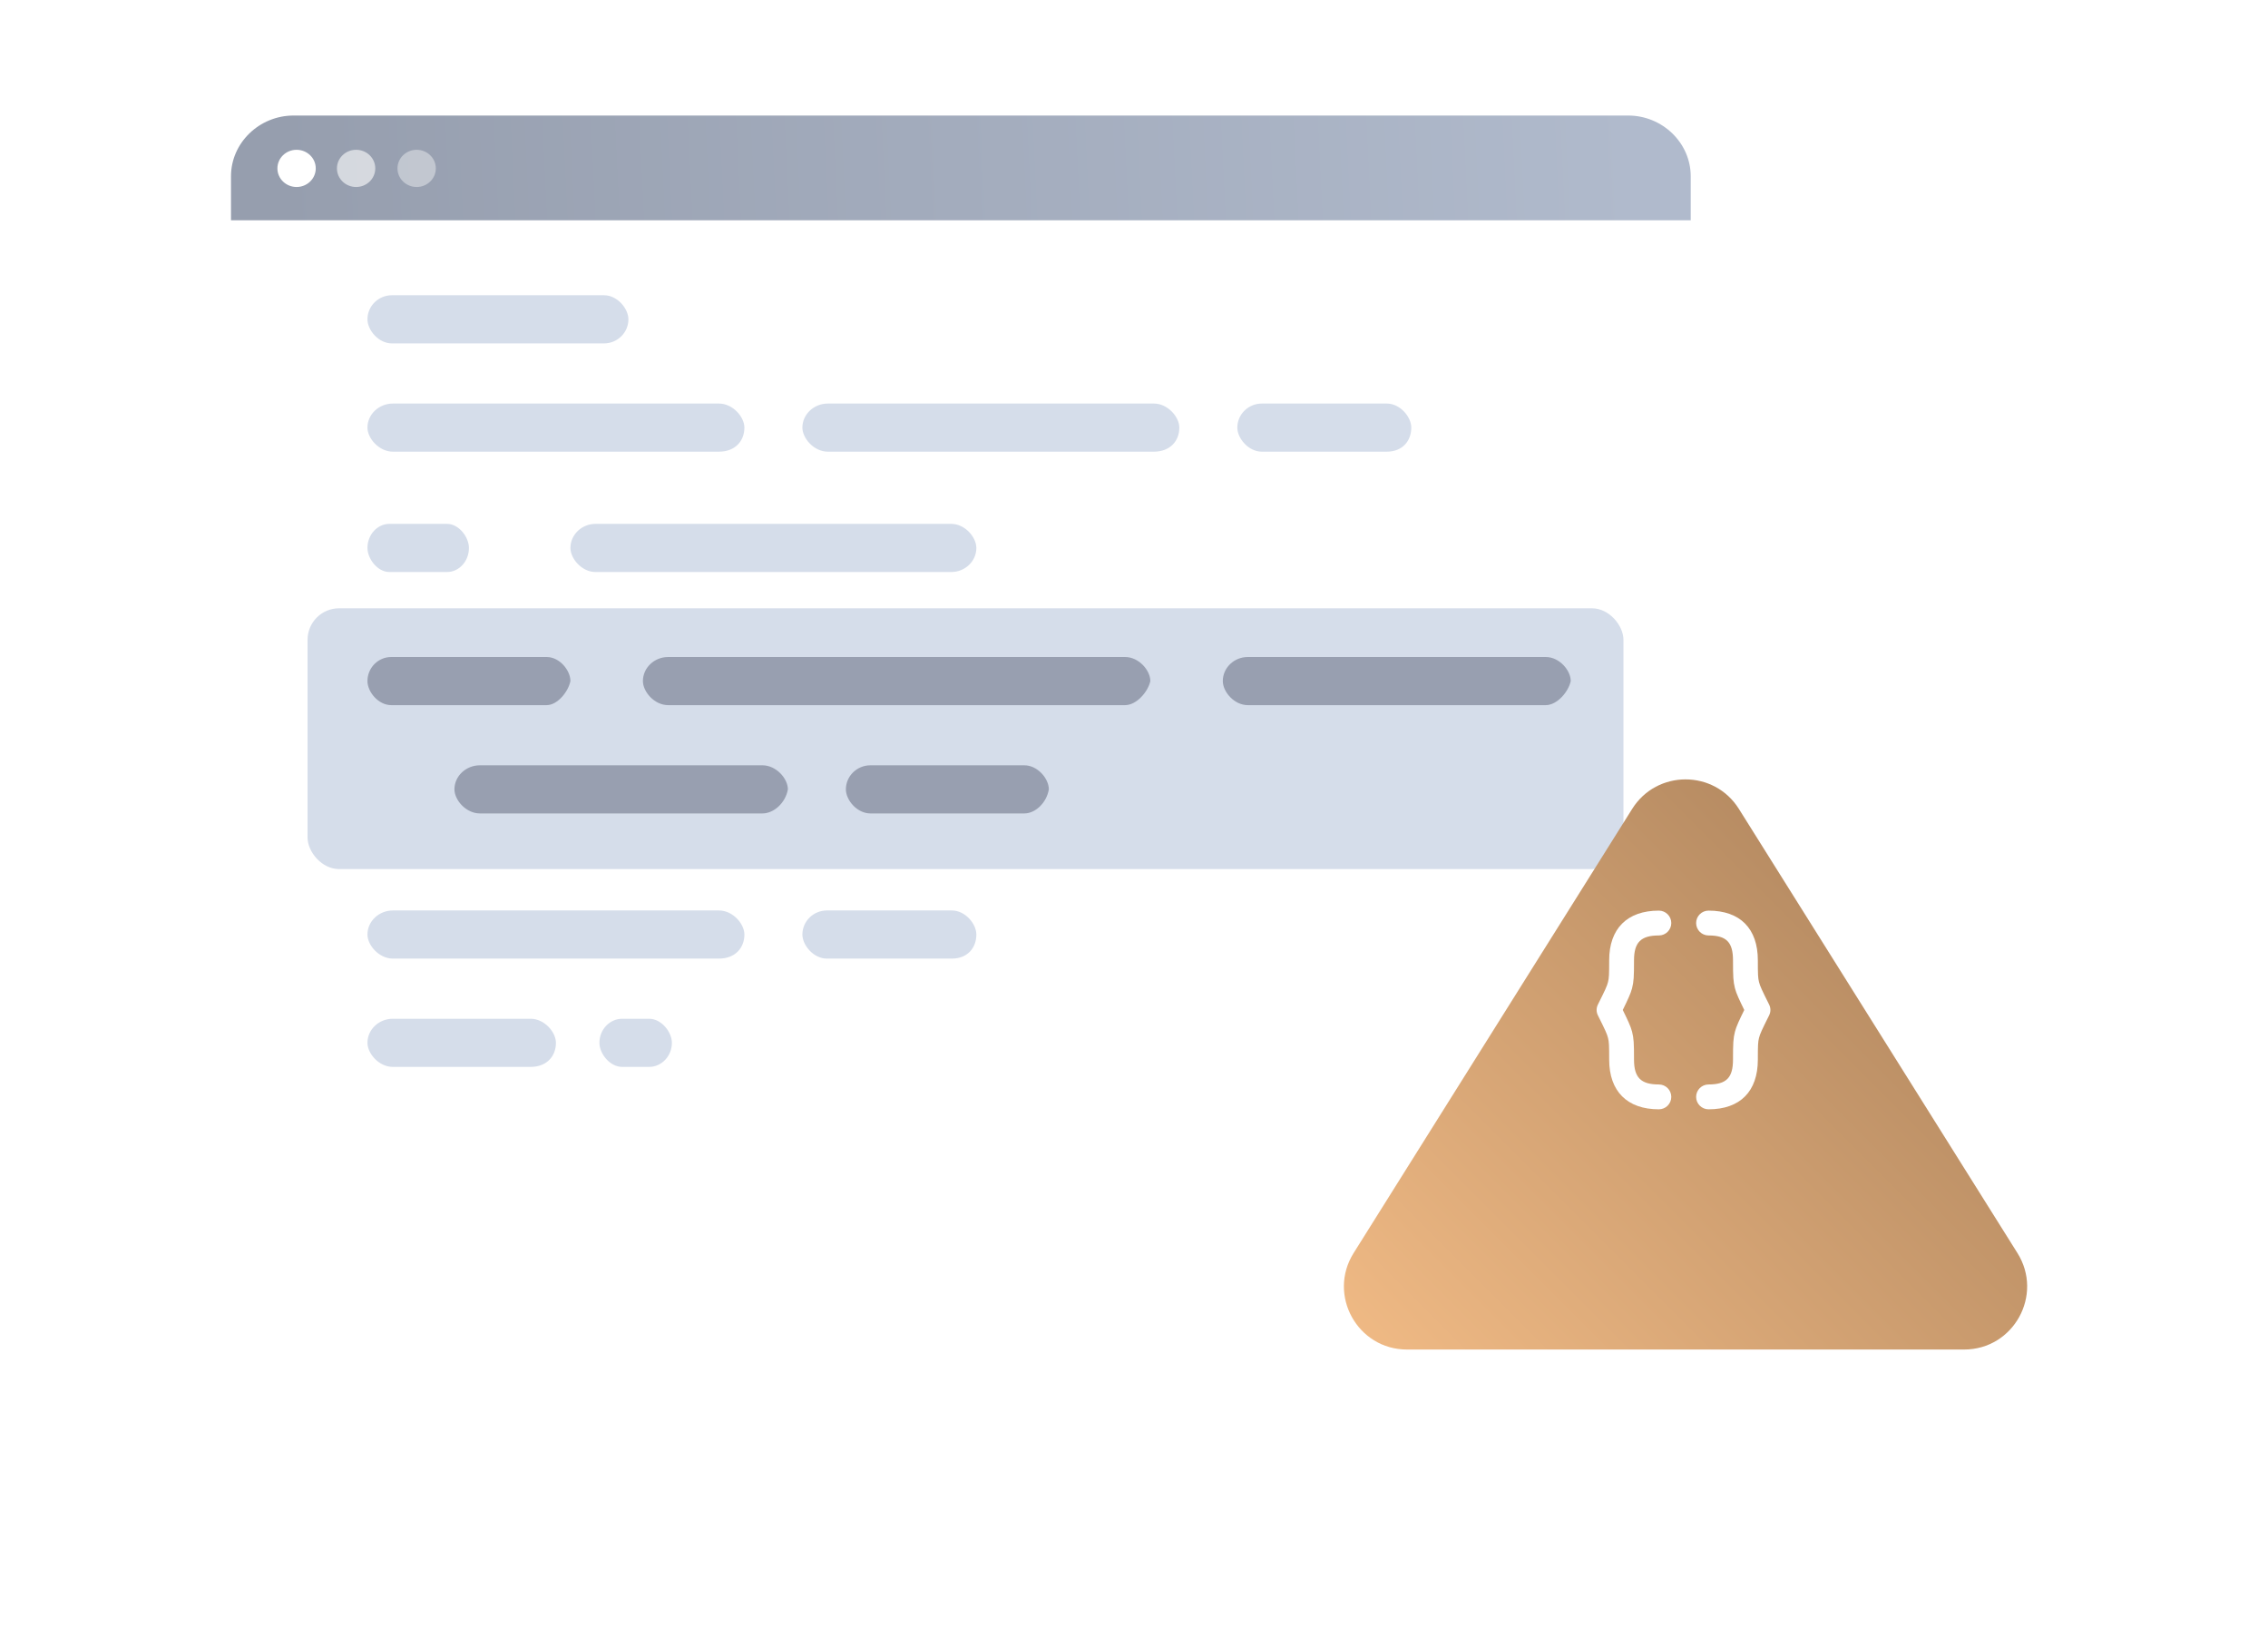 <svg width="216" height="155" viewBox="0 0 216 155" fill="none" xmlns="http://www.w3.org/2000/svg">
<g filter="url(#filter0_d_3638_116008)">
<path d="M161.021 16.777V104.347C161.021 107.515 158.331 110.124 155.063 110.124H27.958C24.691 110.124 22 107.515 22 104.347V16.777C22 13.609 24.691 11 27.958 11H155.063C158.331 11 161.021 13.609 161.021 16.777Z" fill="url(#paint0_linear_3638_116008)"/>
</g>
<rect x="29.292" y="57.916" width="125.323" height="24.828" rx="3" fill="#D5DDEA"/>
<path d="M161.021 16.777V20.971H22V16.777C22 13.609 24.691 11 27.958 11H155.063C158.331 11 161.021 13.609 161.021 16.777Z" fill="url(#paint1_linear_3638_116008)"/>
<path d="M28.246 17.803C29.254 17.803 30.072 17.01 30.072 16.032C30.072 15.054 29.254 14.262 28.246 14.262C27.237 14.262 26.42 15.054 26.42 16.032C26.42 17.01 27.237 17.803 28.246 17.803Z" fill="white"/>
<path opacity="0.6" d="M33.916 17.803C34.924 17.803 35.741 17.01 35.741 16.032C35.741 15.054 34.924 14.262 33.916 14.262C32.907 14.262 32.09 15.054 32.09 16.032C32.09 17.01 32.907 17.803 33.916 17.803Z" fill="white"/>
<path opacity="0.4" d="M39.681 17.803C40.69 17.803 41.507 17.01 41.507 16.032C41.507 15.054 40.69 14.262 39.681 14.262C38.673 14.262 37.855 15.054 37.855 16.032C37.855 17.01 38.673 17.803 39.681 17.803Z" fill="white"/>
<path d="M57.532 32.694H37.313C36.049 32.694 34.996 31.421 34.996 30.403C34.996 29.13 36.049 28.111 37.313 28.111H57.532C58.796 28.111 59.849 29.384 59.849 30.403C59.849 31.675 58.796 32.694 57.532 32.694Z" fill="#D5DDEA"/>
<path d="M52.064 67.136H37.258C36.024 67.136 34.996 65.863 34.996 64.845C34.996 63.572 36.024 62.554 37.258 62.554H52.064C53.298 62.554 54.326 63.827 54.326 64.845C54.12 65.863 53.092 67.136 52.064 67.136Z" fill="#989FB0"/>
<path d="M147.217 67.136H118.836C117.539 67.136 116.458 65.863 116.458 64.845C116.458 63.572 117.539 62.554 118.836 62.554H147.217C148.514 62.554 149.595 63.827 149.595 64.845C149.379 65.863 148.298 67.136 147.217 67.136Z" fill="#989FB0"/>
<g filter="url(#filter1_d_3638_116008)">
<path d="M155.444 66.017L128.917 108.301C126.41 112.297 129.282 117.489 133.999 117.489L187.053 117.489C191.771 117.489 194.643 112.297 192.136 108.301L165.609 66.017C163.257 62.269 157.795 62.269 155.444 66.017Z" fill="url(#paint2_linear_3638_116008)"/>
</g>
<path d="M157.987 86.7C154.973 86.7 153.255 88.412 153.255 91.429C153.255 92.799 153.241 93.113 153.144 93.498C153.046 93.896 152.874 94.257 152.183 95.641C152.017 95.974 152.017 96.343 152.183 96.676C152.874 98.061 153.045 98.421 153.144 98.819C153.241 99.204 153.255 99.519 153.255 100.888C153.255 103.905 154.973 105.617 157.987 105.617C158.639 105.617 159.17 105.087 159.17 104.435C159.17 103.782 158.639 103.252 157.987 103.252C156.278 103.252 155.621 102.6 155.621 100.888C155.621 99.301 155.598 98.877 155.436 98.228C155.309 97.718 155.001 97.085 154.55 96.159C155.001 95.232 155.309 94.599 155.436 94.09C155.598 93.44 155.621 93.016 155.621 91.429C155.621 89.717 156.278 89.065 157.987 89.065C158.639 89.065 159.17 88.535 159.17 87.882C159.17 87.23 158.639 86.7 157.987 86.7ZM162.719 86.7C162.067 86.7 161.536 87.23 161.536 87.882C161.536 88.535 162.067 89.065 162.719 89.065C164.429 89.065 165.048 89.717 165.048 91.429C165.048 93.016 165.071 93.44 165.233 94.09C165.361 94.599 165.668 95.232 166.12 96.159C165.668 97.085 165.361 97.718 165.233 98.228C165.071 98.877 165.048 99.301 165.048 100.888C165.048 102.6 164.429 103.252 162.719 103.252C162.067 103.252 161.536 103.782 161.536 104.435C161.536 105.087 162.067 105.617 162.719 105.617C165.733 105.617 167.414 103.905 167.414 100.888C167.414 99.519 167.428 99.204 167.525 98.819C167.624 98.421 167.795 98.06 168.487 96.676C168.652 96.343 168.652 95.974 168.487 95.641C167.795 94.256 167.624 93.896 167.525 93.498C167.428 93.113 167.414 92.799 167.414 91.429C167.414 88.412 165.733 86.7 162.719 86.7Z" fill="white"/>
<path d="M107.153 67.136H63.633C62.322 67.136 61.23 65.863 61.23 64.845C61.23 63.572 62.322 62.554 63.633 62.554H107.153C108.464 62.554 109.556 63.827 109.556 64.845C109.337 65.863 108.245 67.136 107.153 67.136Z" fill="#989FB0"/>
<path d="M72.611 77.447H45.706C44.383 77.447 43.28 76.174 43.28 75.156C43.28 73.883 44.383 72.864 45.706 72.864H72.611C73.934 72.864 75.037 74.137 75.037 75.156C74.816 76.428 73.714 77.447 72.611 77.447Z" fill="#989FB0"/>
<path d="M97.552 77.447H82.897C81.622 77.447 80.56 76.174 80.56 75.156C80.56 73.883 81.622 72.864 82.897 72.864H97.552C98.827 72.864 99.89 74.137 99.89 75.156C99.677 76.428 98.615 77.447 97.552 77.447Z" fill="#989FB0"/>
<path d="M68.472 91.268H37.419C36.097 91.268 34.996 89.995 34.996 88.976C34.996 87.703 36.097 86.685 37.419 86.685H68.472C69.794 86.685 70.895 87.958 70.895 88.976C70.895 90.249 70.014 91.268 68.472 91.268Z" fill="#D5DDEA"/>
<path d="M90.655 91.268H78.75C77.478 91.268 76.418 89.995 76.418 88.976C76.418 87.703 77.478 86.685 78.75 86.685H90.655C91.927 86.685 92.987 87.958 92.987 88.976C92.987 90.249 92.139 91.268 90.655 91.268Z" fill="#D5DDEA"/>
<path d="M50.538 101.579H37.404C36.091 101.579 34.996 100.306 34.996 99.287C34.996 98.014 36.091 96.996 37.404 96.996H50.538C51.851 96.996 52.946 98.269 52.946 99.287C52.946 100.56 52.07 101.579 50.538 101.579Z" fill="#D5DDEA"/>
<path d="M61.821 101.579H59.257C58.073 101.579 57.087 100.306 57.087 99.287C57.087 98.014 58.073 96.996 59.257 96.996H61.821C63.004 96.996 63.99 98.269 63.99 99.287C63.99 100.56 63.004 101.579 61.821 101.579Z" fill="#D5DDEA"/>
<path d="M42.577 54.461H37.081C35.944 54.461 34.996 53.188 34.996 52.17C34.996 50.897 35.944 49.878 37.081 49.878H42.577C43.714 49.878 44.661 51.151 44.661 52.17C44.661 53.443 43.714 54.461 42.577 54.461Z" fill="#D5DDEA"/>
<path d="M90.602 54.461H56.713C55.411 54.461 54.327 53.188 54.327 52.17C54.327 50.897 55.411 49.878 56.713 49.878H90.602C91.903 49.878 92.987 51.151 92.987 52.17C92.987 53.443 91.903 54.461 90.602 54.461Z" fill="#D5DDEA"/>
<path d="M68.472 43.004H37.419C36.097 43.004 34.996 41.731 34.996 40.713C34.996 39.44 36.097 38.422 37.419 38.422H68.472C69.794 38.422 70.895 39.695 70.895 40.713C70.895 41.986 70.014 43.004 68.472 43.004Z" fill="#D5DDEA"/>
<path d="M109.894 43.004H78.841C77.519 43.004 76.418 41.731 76.418 40.713C76.418 39.44 77.519 38.422 78.841 38.422H109.894C111.216 38.422 112.317 39.695 112.317 40.713C112.317 41.986 111.436 43.004 109.894 43.004Z" fill="#D5DDEA"/>
<path d="M132.077 43.004H120.172C118.9 43.004 117.84 41.731 117.84 40.713C117.84 39.44 118.9 38.422 120.172 38.422H132.077C133.349 38.422 134.408 39.695 134.408 40.713C134.408 41.986 133.561 43.004 132.077 43.004Z" fill="#D5DDEA"/>
<defs>
<filter id="filter0_d_3638_116008" x="0" y="0" width="183.021" height="143.124" filterUnits="userSpaceOnUse" color-interpolation-filters="sRGB">
<feFlood flood-opacity="0" result="BackgroundImageFix"/>
<feColorMatrix in="SourceAlpha" type="matrix" values="0 0 0 0 0 0 0 0 0 0 0 0 0 0 0 0 0 0 127 0" result="hardAlpha"/>
<feOffset dy="11"/>
<feGaussianBlur stdDeviation="11"/>
<feColorMatrix type="matrix" values="0 0 0 0 0.398 0 0 0 0 0.477 0 0 0 0 0.575 0 0 0 0.18 0"/>
<feBlend mode="normal" in2="BackgroundImageFix" result="effect1_dropShadow_3638_116008"/>
<feBlend mode="normal" in="SourceGraphic" in2="effect1_dropShadow_3638_116008" result="shape"/>
</filter>
<filter id="filter1_d_3638_116008" x="105.989" y="52.206" width="109.074" height="98.283" filterUnits="userSpaceOnUse" color-interpolation-filters="sRGB">
<feFlood flood-opacity="0" result="BackgroundImageFix"/>
<feColorMatrix in="SourceAlpha" type="matrix" values="0 0 0 0 0 0 0 0 0 0 0 0 0 0 0 0 0 0 127 0" result="hardAlpha"/>
<feOffset dy="11"/>
<feGaussianBlur stdDeviation="11"/>
<feColorMatrix type="matrix" values="0 0 0 0 0.398 0 0 0 0 0.477 0 0 0 0 0.575 0 0 0 0.27 0"/>
<feBlend mode="normal" in2="BackgroundImageFix" result="effect1_dropShadow_3638_116008"/>
<feBlend mode="normal" in="SourceGraphic" in2="effect1_dropShadow_3638_116008" result="shape"/>
</filter>
<linearGradient id="paint0_linear_3638_116008" x1="91.465" y1="8.707" x2="91.465" y2="111.192" gradientUnits="userSpaceOnUse">
<stop stop-color="white"/>
<stop offset="0.996" stop-color="white"/>
</linearGradient>
<linearGradient id="paint1_linear_3638_116008" x1="155.507" y1="11" x2="26.541" y2="17.261" gradientUnits="userSpaceOnUse">
<stop stop-color="#B0BACC"/>
<stop offset="1" stop-color="#969EAE"/>
</linearGradient>
<linearGradient id="paint2_linear_3638_116008" x1="136.289" y1="130.627" x2="184.763" y2="82.153" gradientUnits="userSpaceOnUse">
<stop stop-color="#F4BD87"/>
<stop offset="1" stop-color="#B68B62"/>
</linearGradient>
</defs>
</svg>
